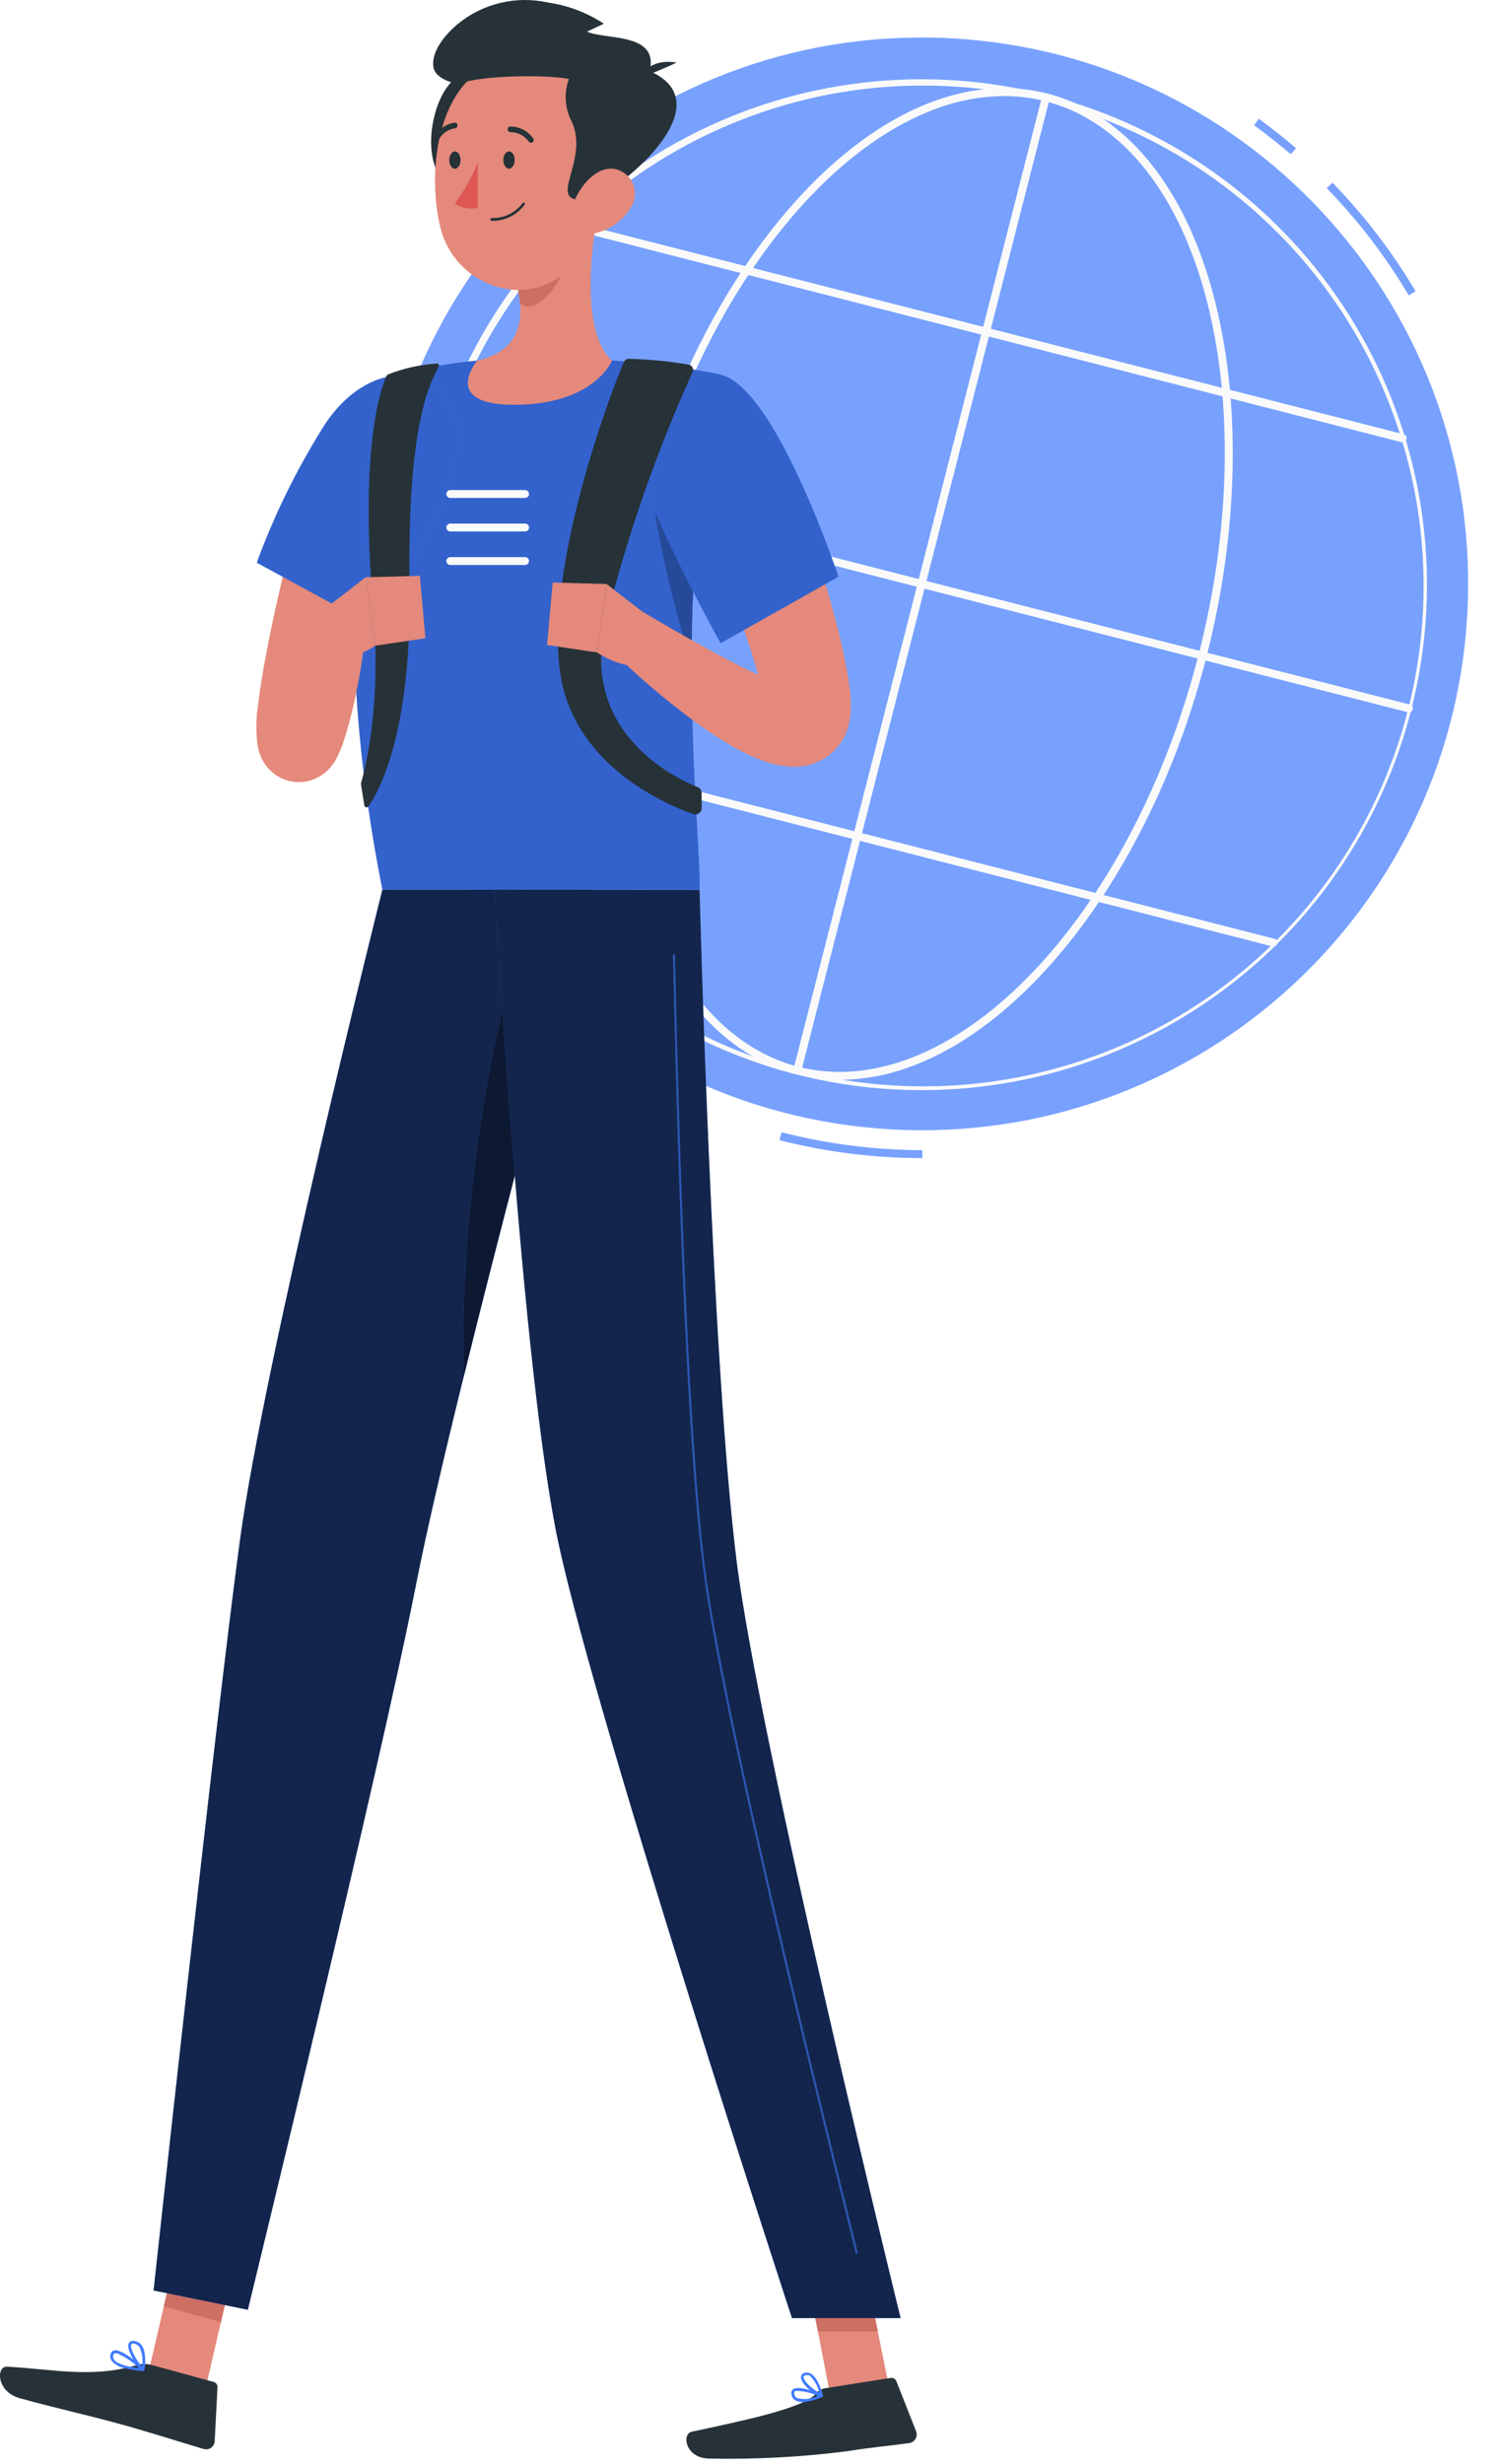 <svg width="101" height="166" viewBox="0 0 101 166" fill="none" xmlns="http://www.w3.org/2000/svg">
<path d="M59.968 76.08C39.675 74.896 24.184 57.485 25.368 37.192C26.553 16.899 43.963 1.409 64.256 2.593C84.549 3.777 100.04 21.188 98.856 41.481C97.671 61.774 80.261 77.264 59.968 76.08Z" fill="#407BFF"/>
<path opacity="0.3" d="M59.968 76.08C39.675 74.896 24.184 57.485 25.368 37.192C26.553 16.899 43.963 1.409 64.256 2.593C84.549 3.777 100.04 21.188 98.856 41.481C97.671 61.774 80.261 77.264 59.968 76.08Z" fill="#FAFAFA"/>
<path d="M86.974 10.388L87.32 9.99C86.517 9.293 85.672 8.629 84.817 8.007L84.503 8.438C85.348 9.06 86.183 9.719 86.974 10.388Z" fill="#407BFF"/>
<path opacity="0.3" d="M86.974 10.388L87.32 9.99C86.517 9.293 85.672 8.629 84.817 8.007L84.503 8.438C85.348 9.06 86.183 9.719 86.974 10.388Z" fill="#FAFAFA"/>
<path d="M94.919 19.895L95.376 19.624C93.806 16.974 91.927 14.52 89.78 12.312L89.398 12.678C91.516 14.858 93.369 17.28 94.919 19.895Z" fill="#407BFF"/>
<path opacity="0.3" d="M94.919 19.895L95.376 19.624C93.806 16.974 91.927 14.52 89.78 12.312L89.398 12.678C91.516 14.858 93.369 17.28 94.919 19.895Z" fill="#FAFAFA"/>
<path d="M62.141 78.022V77.49C58.943 77.485 55.758 77.08 52.661 76.284L52.528 76.816C55.669 77.617 58.899 78.022 62.141 78.022Z" fill="#407BFF"/>
<path opacity="0.3" d="M62.141 78.022V77.49C58.943 77.485 55.758 77.08 52.661 76.284L52.528 76.816C55.669 77.617 58.899 78.022 62.141 78.022Z" fill="#FAFAFA"/>
<path d="M62.067 73.446C70.495 73.453 78.625 70.334 84.887 64.693C91.148 59.052 95.095 51.289 95.965 42.907C96.835 34.524 94.565 26.116 89.595 19.31C84.624 12.504 77.307 7.783 69.057 6.059C60.808 4.336 52.212 5.732 44.933 9.979C37.653 14.226 32.207 21.022 29.648 29.052C27.089 37.081 27.598 45.775 31.077 53.451C34.556 61.127 40.758 67.24 48.484 70.608L48.59 70.364L48.484 70.608C52.767 72.481 57.392 73.447 62.067 73.446ZM62.152 5.765C70.549 5.751 78.648 8.87 84.866 14.514C91.083 20.157 94.971 27.917 95.769 36.276C96.566 44.635 94.216 52.99 89.178 59.707C84.139 66.424 76.776 71.019 68.528 72.593C60.28 74.167 51.742 72.607 44.584 68.218C37.426 63.828 32.163 56.925 29.827 48.861C27.49 40.796 28.247 32.149 31.949 24.613C35.651 17.076 42.032 11.193 49.844 8.113C53.762 6.561 57.938 5.764 62.152 5.765Z" fill="#FAFAFA"/>
<path d="M56.572 72.75C58.206 72.738 59.825 72.437 61.355 71.862C68.688 69.174 75.703 60.586 79.699 49.453C85.97 31.916 83.212 13.114 73.561 7.529C70.373 5.685 66.685 5.44 62.901 6.827C55.573 9.516 48.553 18.104 44.562 29.237C38.291 46.774 41.044 65.576 50.7 71.161L50.833 70.933L50.7 71.161C52.481 72.203 54.508 72.752 56.572 72.75ZM67.652 6.471C69.629 6.469 71.571 6.991 73.28 7.986C82.723 13.449 85.37 31.974 79.178 49.277C75.251 60.261 68.343 68.727 61.153 71.363C57.523 72.692 53.994 72.463 50.949 70.704C41.501 65.241 38.844 46.716 45.045 29.413C48.972 18.428 55.881 9.963 63.071 7.327C64.536 6.775 66.087 6.485 67.652 6.471Z" fill="#FAFAFA"/>
<path d="M94.898 47.991C94.968 48 95.039 47.981 95.096 47.938C95.152 47.894 95.189 47.83 95.198 47.76C95.207 47.69 95.188 47.618 95.145 47.562C95.101 47.506 95.037 47.469 94.967 47.46L29.39 30.704C29.356 30.695 29.321 30.692 29.286 30.697C29.252 30.701 29.219 30.713 29.189 30.731C29.159 30.749 29.133 30.773 29.113 30.801C29.092 30.829 29.078 30.861 29.071 30.895C29.062 30.929 29.06 30.964 29.065 30.999C29.07 31.034 29.081 31.067 29.099 31.097C29.117 31.127 29.14 31.154 29.168 31.174C29.196 31.195 29.228 31.211 29.262 31.22L94.834 47.98L94.898 47.991Z" fill="#FAFAFA"/>
<path d="M53.723 72.399C53.782 72.399 53.84 72.379 53.886 72.343C53.933 72.306 53.965 72.255 53.978 72.197L70.729 6.625C70.745 6.557 70.734 6.485 70.699 6.424C70.663 6.364 70.605 6.32 70.537 6.301C70.504 6.292 70.468 6.29 70.434 6.295C70.399 6.3 70.366 6.312 70.336 6.329C70.306 6.347 70.279 6.371 70.258 6.399C70.237 6.427 70.222 6.458 70.213 6.492L53.458 72.064C53.449 72.098 53.447 72.133 53.452 72.168C53.457 72.203 53.468 72.236 53.486 72.266C53.504 72.296 53.527 72.322 53.555 72.343C53.583 72.364 53.615 72.38 53.649 72.388L53.723 72.399Z" fill="#FAFAFA"/>
<path d="M85.805 63.769C85.865 63.77 85.923 63.75 85.971 63.714C86.018 63.677 86.051 63.625 86.066 63.567C86.074 63.534 86.076 63.499 86.071 63.465C86.067 63.43 86.055 63.397 86.037 63.368C86.019 63.338 85.996 63.312 85.968 63.292C85.94 63.271 85.908 63.257 85.874 63.248L29.815 48.9C29.781 48.891 29.746 48.889 29.711 48.894C29.677 48.899 29.643 48.911 29.613 48.928C29.583 48.946 29.557 48.97 29.536 48.998C29.515 49.026 29.499 49.058 29.491 49.091C29.474 49.16 29.485 49.232 29.521 49.292C29.557 49.353 29.614 49.397 29.682 49.416L85.742 63.764C85.762 63.771 85.784 63.773 85.805 63.769Z" fill="#FAFAFA"/>
<path d="M94.473 29.78C94.543 29.789 94.615 29.77 94.671 29.726C94.727 29.683 94.764 29.619 94.773 29.549C94.782 29.478 94.763 29.407 94.72 29.351C94.676 29.294 94.612 29.257 94.542 29.248L38.482 14.927C38.449 14.918 38.413 14.916 38.379 14.921C38.344 14.925 38.311 14.937 38.281 14.955C38.251 14.973 38.224 14.996 38.203 15.024C38.182 15.052 38.167 15.084 38.158 15.118C38.142 15.185 38.153 15.257 38.189 15.316C38.225 15.376 38.282 15.419 38.35 15.437L94.409 29.785L94.473 29.78Z" fill="#FAFAFA"/>
<path d="M13.872 160.817L10.025 159.749L12.113 150.73L15.961 151.799L13.872 160.817Z" fill="#E4897B"/>
<path d="M54.186 152.309V152.314L55.111 157.081L55.929 161.317L59.877 160.695L59.149 157.081L58.182 152.314V152.309H54.186Z" fill="#E4897B"/>
<path d="M55.578 160.902L60.01 160.206C60.089 160.194 60.169 160.208 60.238 160.246C60.307 160.285 60.362 160.346 60.393 160.418L61.727 163.804C61.758 163.886 61.77 163.975 61.762 164.063C61.755 164.151 61.727 164.236 61.682 164.312C61.638 164.388 61.576 164.453 61.503 164.502C61.43 164.551 61.346 164.583 61.259 164.595C59.707 164.813 58.942 164.845 57.008 165.153C53.957 165.539 50.883 165.701 47.809 165.637C46.172 165.637 45.917 163.979 46.602 163.83C49.679 163.161 54.159 162.278 54.993 161.248C55.14 161.065 55.348 160.943 55.578 160.902Z" fill="#263238"/>
<path d="M10.147 159.313L14.398 160.477C14.476 160.498 14.543 160.544 14.59 160.609C14.636 160.674 14.659 160.753 14.653 160.833L14.467 164.462C14.463 164.55 14.439 164.636 14.396 164.713C14.354 164.79 14.295 164.856 14.224 164.907C14.152 164.958 14.07 164.993 13.983 165.008C13.897 165.023 13.808 165.018 13.724 164.994C12.214 164.547 10.046 163.851 8.138 163.325C5.912 162.709 3.951 162.294 1.336 161.572C-0.258 161.13 -0.258 159.414 0.465 159.446C3.653 159.621 6.135 160.232 9.185 159.35C9.497 159.254 9.829 159.241 10.147 159.313Z" fill="#263238"/>
<path d="M12.113 150.73L11.034 155.38L14.887 156.449L15.961 151.799L12.113 150.73Z" fill="#CE6F64"/>
<path d="M54.186 152.314L55.111 157.081H59.149L58.182 152.314H54.186Z" fill="#CE6F64"/>
<path d="M25.765 59.943H47.134C47.219 58.104 46.602 52.264 46.602 44.765C46.577 39.486 46.947 34.212 47.708 28.988C47.899 27.723 48.124 26.458 48.383 25.193C46.021 24.736 43.631 24.434 41.23 24.29C38.205 24.114 35.172 24.114 32.148 24.29C30.074 24.497 28.02 24.867 26.005 25.395C26.005 25.395 21.307 37.49 25.765 59.943Z" fill="#407BFF"/>
<path opacity="0.2" d="M25.765 59.943H47.134C47.219 58.104 46.602 52.264 46.602 44.765C46.577 39.486 46.947 34.212 47.708 28.988C47.899 27.723 48.124 26.458 48.383 25.193C46.021 24.736 43.631 24.434 41.23 24.29C38.205 24.114 35.172 24.114 32.148 24.29C30.074 24.497 28.02 24.867 26.005 25.395C26.005 25.395 21.307 37.49 25.765 59.943Z" fill="black"/>
<path d="M44.28 35.492C44.876 38.626 45.653 41.722 46.608 44.766C46.581 39.486 46.948 34.212 47.708 28.988C45.269 29.439 43.627 31.746 44.28 35.492Z" fill="#407BFF"/>
<path opacity="0.4" d="M44.28 35.492C44.876 38.626 45.653 41.722 46.608 44.766C46.581 39.486 46.948 34.212 47.708 28.988C45.269 29.439 43.627 31.746 44.28 35.492Z" fill="black"/>
<path d="M30.341 33.547H35.379C35.449 33.547 35.517 33.519 35.567 33.469C35.617 33.419 35.645 33.352 35.645 33.281C35.643 33.211 35.615 33.145 35.565 33.095C35.516 33.045 35.449 33.017 35.379 33.016H30.341C30.271 33.017 30.204 33.045 30.154 33.095C30.105 33.145 30.076 33.211 30.075 33.281C30.075 33.352 30.103 33.419 30.153 33.469C30.203 33.519 30.27 33.547 30.341 33.547Z" fill="#FAFAFA"/>
<path d="M30.341 35.806H35.379C35.449 35.806 35.517 35.778 35.567 35.728C35.617 35.678 35.645 35.611 35.645 35.54C35.645 35.47 35.617 35.402 35.567 35.352C35.517 35.302 35.449 35.274 35.379 35.274H30.341C30.27 35.274 30.203 35.302 30.153 35.352C30.103 35.402 30.075 35.47 30.075 35.54C30.075 35.611 30.103 35.678 30.153 35.728C30.203 35.778 30.27 35.806 30.341 35.806Z" fill="#FAFAFA"/>
<path d="M30.341 38.064H35.379C35.449 38.063 35.516 38.034 35.565 37.985C35.615 37.935 35.643 37.868 35.645 37.798C35.645 37.728 35.617 37.66 35.567 37.611C35.517 37.561 35.449 37.533 35.379 37.533H30.341C30.27 37.533 30.203 37.561 30.153 37.611C30.103 37.66 30.075 37.728 30.075 37.798C30.076 37.868 30.105 37.935 30.154 37.985C30.204 38.034 30.271 38.063 30.341 38.064Z" fill="#FAFAFA"/>
<path d="M17.295 48.422C17.295 48.098 17.342 47.806 17.385 47.524C17.523 46.355 17.704 45.26 17.916 44.16C18.326 41.981 18.804 39.85 19.33 37.73C19.856 35.609 20.419 33.521 21.073 31.422L27.152 33.197C26.621 35.232 26.031 37.299 25.457 39.345C25.082 40.692 24.71 42.034 24.341 43.373L24.517 43.432C24.405 44.559 24.219 45.637 23.985 46.732C23.763 47.859 23.472 48.972 23.114 50.064C22.989 50.43 22.836 50.785 22.657 51.127C22.565 51.296 22.459 51.456 22.338 51.605C22.197 51.789 22.032 51.953 21.849 52.094C21.774 52.153 21.652 52.238 21.551 52.301L21.317 52.424C21.221 52.471 21.122 52.512 21.02 52.546C20.892 52.59 20.76 52.624 20.627 52.647C20.451 52.681 20.273 52.697 20.095 52.695C19.678 52.685 19.267 52.584 18.894 52.397C18.586 52.241 18.311 52.028 18.081 51.77C18.006 51.688 17.937 51.601 17.874 51.51C17.818 51.433 17.766 51.353 17.72 51.27C17.614 51.08 17.529 50.878 17.465 50.67C17.408 50.486 17.367 50.297 17.342 50.107C17.311 49.857 17.305 49.713 17.295 49.575C17.257 49.054 17.279 48.752 17.295 48.422Z" fill="#E4897B"/>
<path d="M30.745 28.148C32.095 31.719 25.271 42.246 25.271 42.246L17.3 37.91C18.498 34.636 20.045 31.501 21.913 28.557C24.724 24.343 29.278 24.205 30.745 28.148Z" fill="#407BFF"/>
<path opacity="0.2" d="M30.745 28.148C32.095 31.719 25.271 42.246 25.271 42.246L17.3 37.91C18.498 34.636 20.045 31.501 21.913 28.557C24.724 24.343 29.278 24.205 30.745 28.148Z" fill="black"/>
<path d="M26.122 25.236C27.185 24.811 28.31 24.56 29.454 24.492C29.475 24.491 29.497 24.496 29.515 24.506C29.535 24.516 29.55 24.531 29.562 24.55C29.573 24.568 29.579 24.589 29.58 24.611C29.581 24.632 29.576 24.654 29.565 24.672C28.912 25.943 27.439 28.663 27.594 39.52C27.748 49.336 25.542 53.305 24.825 54.331C24.807 54.355 24.782 54.374 24.754 54.385C24.726 54.395 24.695 54.397 24.666 54.391C24.636 54.384 24.609 54.368 24.589 54.346C24.568 54.325 24.554 54.297 24.549 54.267L24.336 52.933C24.322 52.865 24.322 52.794 24.336 52.726C24.543 52.025 25.723 47.678 25.149 41.035C24.145 29.375 25.893 25.624 26.074 25.278C26.086 25.261 26.103 25.246 26.122 25.236Z" fill="#263238"/>
<path d="M28.29 38.797L28.662 43.001L25.293 43.5L24.655 38.893L28.29 38.797Z" fill="#E4897B"/>
<path d="M21.642 41.21L24.655 38.877L25.293 43.49C25.293 43.49 22.593 45.441 20.728 43.618L21.642 41.21Z" fill="#E4897B"/>
<path d="M40.332 14.076C39.758 16.999 39.184 22.356 41.23 24.306C41.23 24.306 40.055 27.271 34.624 27.271C29.661 27.271 32.148 24.306 32.148 24.306C35.405 23.525 35.336 21.117 34.752 18.838L40.332 14.076Z" fill="#E4897B"/>
<path d="M38.057 16.021L34.757 18.837C34.896 19.36 34.99 19.893 35.039 20.432C36.101 21.442 37.993 18.885 38.126 17.583C38.196 17.063 38.173 16.534 38.057 16.021Z" fill="#CE6F64"/>
<path d="M31.042 5.074C29.076 5.908 28.008 11.419 30.511 12.689C33.014 13.959 34.762 3.511 31.042 5.074Z" fill="#263238"/>
<path d="M40.677 9.681C40.433 13.635 40.491 15.962 38.493 17.998C35.49 21.053 30.601 19.236 29.661 15.287C28.811 11.732 29.347 5.86 33.221 4.282C34.074 3.93 35.003 3.803 35.919 3.912C36.835 4.02 37.708 4.361 38.455 4.902C39.202 5.443 39.798 6.166 40.187 7.003C40.576 7.839 40.745 8.761 40.677 9.681Z" fill="#E4897B"/>
<path d="M29.22 4.601C28.98 3.538 29.99 2.326 30.84 1.619C31.677 0.934 32.658 0.447 33.711 0.196C34.763 -0.056 35.858 -0.065 36.914 0.169C38.262 0.362 39.55 0.85 40.688 1.598L39.55 2.13C40.794 2.704 44.423 2.172 43.77 4.787C49.031 7.077 41.331 13.162 39.773 13.401C36.378 13.932 39.938 10.839 38.445 8.039C38.248 7.615 38.138 7.157 38.118 6.69C38.099 6.223 38.172 5.757 38.333 5.318C36.83 5.031 32.53 5.047 30.893 5.648C30.187 5.563 29.342 5.153 29.22 4.601Z" fill="#263238"/>
<path d="M43.053 5.372C43.053 5.372 43.526 3.894 45.582 4.213C45.067 4.5 43.712 4.989 43.053 5.372Z" fill="#263238"/>
<path d="M42.463 14.039C42.202 14.458 41.86 14.82 41.458 15.106C41.056 15.392 40.601 15.594 40.119 15.702C38.828 15.989 38.254 14.815 38.674 13.635C39.051 12.572 40.183 11.148 41.448 11.393C41.723 11.451 41.98 11.578 42.194 11.761C42.408 11.944 42.573 12.177 42.674 12.44C42.774 12.703 42.808 12.987 42.771 13.266C42.734 13.546 42.628 13.811 42.463 14.039Z" fill="#E4897B"/>
<path d="M25.765 59.943C25.765 59.943 17.794 91.716 16.163 103.801C14.467 116.364 10.349 154.312 10.349 154.312L16.699 155.614C16.699 155.614 25.622 119.026 28.019 106.814C30.633 93.497 39.811 59.943 39.811 59.943H25.765Z" fill="#407BFF"/>
<path opacity="0.7" d="M25.765 59.943C25.765 59.943 17.794 91.716 16.163 103.801C14.467 116.364 10.349 154.312 10.349 154.312L16.699 155.614C16.699 155.614 25.622 119.026 28.019 106.814C30.633 93.497 39.811 59.943 39.811 59.943H25.765Z" fill="black"/>
<path d="M35.358 62.291L37.218 69.567C35.49 76.066 33.179 84.877 31.229 92.8C31.044 82.48 32.436 72.192 35.358 62.291Z" fill="#407BFF"/>
<path opacity="0.8" d="M35.358 62.291L37.218 69.567C35.49 76.066 33.179 84.877 31.229 92.8C31.044 82.48 32.436 72.192 35.358 62.291Z" fill="black"/>
<path d="M33.343 59.943C33.343 59.943 35.161 92.599 37.648 104.051C40.374 116.576 53.362 156.172 53.362 156.172H60.68C60.68 156.172 51.188 117.586 49.632 105.188C47.942 91.727 47.134 59.959 47.134 59.959L33.343 59.943Z" fill="#407BFF"/>
<path opacity="0.7" d="M33.343 59.943C33.343 59.943 35.161 92.599 37.648 104.051C40.374 116.576 53.362 156.172 53.362 156.172H60.68C60.68 156.172 51.188 117.586 49.632 105.188C47.942 91.727 47.134 59.959 47.134 59.959L33.343 59.943Z" fill="black"/>
<path d="M57.73 151.836C57.739 151.835 57.748 151.833 57.756 151.829C57.764 151.825 57.771 151.819 57.776 151.812C57.782 151.805 57.786 151.797 57.788 151.788C57.79 151.779 57.79 151.77 57.789 151.762C57.725 151.39 48.898 116.762 47.501 105.624C45.986 93.534 45.508 64.603 45.476 64.332C45.472 64.318 45.463 64.305 45.451 64.296C45.439 64.287 45.424 64.282 45.409 64.282C45.394 64.282 45.38 64.287 45.368 64.296C45.356 64.305 45.347 64.318 45.343 64.332C45.375 64.603 45.848 93.56 47.368 105.624C48.76 116.783 57.592 151.395 57.651 151.767C57.651 151.777 57.654 151.786 57.658 151.795C57.663 151.804 57.669 151.812 57.676 151.818C57.684 151.824 57.692 151.829 57.702 151.832C57.711 151.835 57.721 151.837 57.73 151.836Z" fill="#407BFF"/>
<path opacity="0.3" d="M57.73 151.836C57.739 151.835 57.748 151.833 57.756 151.829C57.764 151.825 57.771 151.819 57.776 151.812C57.782 151.805 57.786 151.797 57.788 151.788C57.79 151.779 57.79 151.77 57.789 151.762C57.725 151.39 48.898 116.762 47.501 105.624C45.986 93.534 45.508 64.603 45.476 64.332C45.472 64.318 45.463 64.305 45.451 64.296C45.439 64.287 45.424 64.282 45.409 64.282C45.394 64.282 45.38 64.287 45.368 64.296C45.356 64.305 45.347 64.318 45.343 64.332C45.375 64.603 45.848 93.56 47.368 105.624C48.76 116.783 57.592 151.395 57.651 151.767C57.651 151.777 57.654 151.786 57.658 151.795C57.663 151.804 57.669 151.812 57.676 151.818C57.684 151.824 57.692 151.829 57.702 151.832C57.711 151.835 57.721 151.837 57.73 151.836Z" fill="black"/>
<path d="M34.677 10.786C34.677 11.105 34.502 11.366 34.295 11.366C34.087 11.366 33.912 11.105 33.912 10.786C33.912 10.467 34.082 10.202 34.295 10.202C34.507 10.202 34.677 10.462 34.677 10.786Z" fill="#263238"/>
<path d="M31.032 10.786C31.032 11.105 30.862 11.366 30.649 11.366C30.437 11.366 30.272 11.105 30.272 10.786C30.272 10.467 30.442 10.202 30.649 10.202C30.857 10.202 31.032 10.462 31.032 10.786Z" fill="#263238"/>
<path d="M32.19 10.946C31.806 11.93 31.287 12.857 30.649 13.699C30.869 13.857 31.121 13.966 31.387 14.016C31.654 14.067 31.928 14.058 32.19 13.991V10.946Z" fill="#DE5753"/>
<path d="M33.131 14.879C33.106 14.879 33.081 14.869 33.063 14.851C33.045 14.833 33.035 14.808 33.035 14.783C33.037 14.759 33.047 14.736 33.065 14.719C33.083 14.702 33.106 14.693 33.131 14.693C33.532 14.702 33.929 14.617 34.29 14.443C34.651 14.269 34.966 14.012 35.209 13.694C35.216 13.683 35.225 13.674 35.235 13.667C35.246 13.66 35.257 13.655 35.27 13.653C35.282 13.65 35.295 13.65 35.307 13.653C35.319 13.655 35.331 13.66 35.342 13.667C35.359 13.684 35.368 13.707 35.368 13.731C35.368 13.755 35.359 13.778 35.342 13.795C35.088 14.14 34.755 14.419 34.37 14.608C33.984 14.797 33.56 14.89 33.131 14.879Z" fill="#263238"/>
<path d="M35.772 9.612C35.743 9.612 35.715 9.605 35.689 9.592C35.663 9.579 35.641 9.561 35.623 9.538C35.486 9.343 35.305 9.184 35.094 9.074C34.883 8.964 34.649 8.906 34.412 8.905C34.362 8.908 34.313 8.891 34.275 8.859C34.237 8.826 34.214 8.78 34.21 8.73C34.207 8.705 34.209 8.679 34.216 8.655C34.224 8.631 34.236 8.609 34.253 8.59C34.269 8.571 34.289 8.556 34.312 8.545C34.335 8.534 34.36 8.528 34.385 8.528C34.687 8.525 34.984 8.596 35.252 8.735C35.52 8.874 35.749 9.077 35.921 9.325C35.951 9.364 35.965 9.413 35.959 9.462C35.953 9.511 35.928 9.555 35.889 9.585C35.854 9.606 35.813 9.616 35.772 9.612Z" fill="#263238"/>
<path d="M29.395 9.495C29.369 9.5 29.342 9.5 29.315 9.495C29.294 9.483 29.275 9.467 29.26 9.447C29.245 9.428 29.234 9.406 29.228 9.382C29.221 9.358 29.22 9.333 29.223 9.309C29.226 9.285 29.234 9.261 29.246 9.24C29.387 8.974 29.59 8.746 29.838 8.576C30.086 8.405 30.372 8.298 30.67 8.262C30.715 8.27 30.756 8.293 30.785 8.327C30.814 8.362 30.83 8.406 30.83 8.451C30.83 8.496 30.814 8.54 30.785 8.574C30.756 8.609 30.715 8.632 30.67 8.64C30.435 8.672 30.211 8.76 30.017 8.897C29.823 9.034 29.664 9.215 29.554 9.426C29.535 9.449 29.511 9.468 29.483 9.48C29.455 9.492 29.425 9.497 29.395 9.495Z" fill="#263238"/>
<path d="M42.643 40.833C44.998 42.22 47.426 43.634 49.754 44.824C50.205 45.053 50.657 45.265 51.098 45.462C50.902 44.787 50.684 44.096 50.461 43.41C50.03 42.135 49.594 40.849 49.127 39.568L46.283 31.852L52.161 29.519C53.224 32.176 54.196 34.833 55.068 37.549C55.498 38.909 55.907 40.286 56.274 41.689C56.667 43.136 56.981 44.603 57.215 46.083L57.3 46.673V46.822V47.056C57.318 47.218 57.327 47.382 57.326 47.545C57.338 47.974 57.292 48.403 57.188 48.82C57.023 49.466 56.696 50.059 56.237 50.542C55.749 51.039 55.13 51.387 54.451 51.546C54.011 51.648 53.558 51.682 53.107 51.647C52.535 51.594 51.972 51.466 51.433 51.265C50.635 50.972 49.868 50.602 49.143 50.159C48.468 49.761 47.835 49.346 47.23 48.921C44.877 47.228 42.674 45.337 40.645 43.267L42.643 40.833Z" fill="#E4897B"/>
<path d="M48.383 25.209C52.161 25.741 56.492 38.856 56.492 38.856L48.553 43.336C48.553 43.336 45.056 37.108 43.334 32.484C41.501 27.638 44.328 24.619 48.383 25.209Z" fill="#407BFF"/>
<path opacity="0.2" d="M48.383 25.209C52.161 25.741 56.492 38.856 56.492 38.856L48.553 43.336C48.553 43.336 45.056 37.108 43.334 32.484C41.501 27.638 44.328 24.619 48.383 25.209Z" fill="black"/>
<path d="M46.416 24.566C45.08 24.338 43.728 24.207 42.373 24.173C42.303 24.172 42.234 24.192 42.176 24.23C42.117 24.267 42.071 24.322 42.043 24.385C41.251 26.128 36.803 37.905 37.712 45.111C38.52 51.488 44.753 54.145 46.698 54.846C46.764 54.869 46.835 54.876 46.904 54.866C46.973 54.856 47.038 54.83 47.095 54.789C47.152 54.749 47.198 54.695 47.23 54.633C47.262 54.571 47.278 54.502 47.277 54.432V53.433C47.278 53.346 47.253 53.261 47.205 53.189C47.156 53.117 47.087 53.061 47.006 53.029C45.556 52.45 38.886 49.352 40.868 41.657C42.305 35.968 44.243 30.417 46.661 25.071C46.685 25.022 46.697 24.969 46.697 24.915C46.697 24.861 46.685 24.808 46.662 24.759C46.638 24.71 46.604 24.668 46.561 24.634C46.519 24.601 46.469 24.578 46.416 24.566Z" fill="#263238"/>
<path d="M54.382 161.8C54.117 161.864 53.838 161.836 53.591 161.72C53.511 161.67 53.444 161.601 53.397 161.52C53.35 161.438 53.323 161.347 53.32 161.253C53.312 161.199 53.319 161.144 53.339 161.093C53.36 161.043 53.393 160.999 53.437 160.966C53.835 160.673 55.233 161.253 55.392 161.322C55.409 161.328 55.424 161.34 55.435 161.355C55.445 161.37 55.451 161.388 55.451 161.407C55.451 161.426 55.446 161.445 55.435 161.461C55.425 161.477 55.41 161.49 55.392 161.497C55.068 161.634 54.729 161.736 54.382 161.8ZM53.665 161.077C53.623 161.082 53.583 161.096 53.548 161.12C53.548 161.12 53.5 161.162 53.511 161.237C53.511 161.3 53.527 161.363 53.558 161.419C53.588 161.474 53.633 161.521 53.686 161.555C54.159 161.688 54.665 161.635 55.1 161.407C54.647 161.205 54.16 161.093 53.665 161.077Z" fill="#407BFF"/>
<path d="M55.371 161.503H55.318C54.877 161.343 53.952 160.605 53.963 160.153C53.966 160.082 53.994 160.014 54.042 159.961C54.089 159.908 54.153 159.872 54.223 159.861C54.292 159.84 54.365 159.834 54.437 159.844C54.508 159.854 54.577 159.88 54.638 159.919C55.169 160.222 55.435 161.343 55.445 161.391C55.448 161.408 55.447 161.425 55.441 161.44C55.436 161.456 55.426 161.47 55.413 161.481C55.401 161.492 55.387 161.5 55.371 161.503ZM54.308 160.025H54.266C54.143 160.062 54.143 160.116 54.143 160.142C54.143 160.408 54.739 160.982 55.206 161.205C55.105 160.761 54.876 160.356 54.547 160.041C54.476 160.013 54.398 160.007 54.324 160.025H54.308Z" fill="#407BFF"/>
<path d="M8.383 159.541C8.046 159.48 7.741 159.305 7.516 159.047C7.469 158.975 7.439 158.892 7.431 158.806C7.423 158.72 7.436 158.633 7.468 158.553C7.483 158.503 7.511 158.459 7.55 158.424C7.588 158.389 7.635 158.366 7.686 158.356C8.218 158.218 9.557 159.419 9.706 159.573C9.716 159.59 9.722 159.609 9.722 159.629C9.722 159.649 9.716 159.668 9.706 159.685C9.698 159.703 9.684 159.718 9.667 159.728C9.65 159.737 9.63 159.741 9.61 159.738C9.196 159.709 8.785 159.643 8.383 159.541ZM7.91 158.553C7.85 158.538 7.788 158.538 7.729 158.553C7.709 158.558 7.691 158.567 7.676 158.581C7.661 158.595 7.65 158.613 7.644 158.633C7.622 158.685 7.614 158.742 7.619 158.799C7.625 158.855 7.644 158.91 7.676 158.957C7.851 159.233 8.478 159.446 9.366 159.541C8.941 159.13 8.448 158.796 7.91 158.553Z" fill="#407BFF"/>
<path d="M9.616 159.717H9.578C9.174 159.382 8.484 158.293 8.675 157.878C8.717 157.777 8.829 157.671 9.084 157.719C9.177 157.732 9.267 157.765 9.347 157.815C9.426 157.866 9.495 157.932 9.546 158.011C9.924 158.543 9.743 159.605 9.732 159.664C9.73 159.68 9.723 159.695 9.713 159.707C9.703 159.719 9.689 159.728 9.674 159.733C9.664 159.735 9.653 159.734 9.643 159.731C9.633 159.728 9.624 159.724 9.616 159.717ZM9.111 157.894H9.052C8.882 157.862 8.856 157.926 8.845 157.947C8.733 158.197 9.174 159.01 9.573 159.441C9.651 158.99 9.588 158.526 9.392 158.112C9.316 158.012 9.207 157.942 9.084 157.915L9.111 157.894Z" fill="#407BFF"/>
<path d="M43.882 41.678L40.868 39.345L40.231 43.958C40.231 43.958 42.936 45.908 44.796 44.086L43.882 41.678Z" fill="#E4897B"/>
<path d="M37.239 39.249L36.861 43.453L40.231 43.958L40.868 39.345L37.239 39.249Z" fill="#E4897B"/>
</svg>
